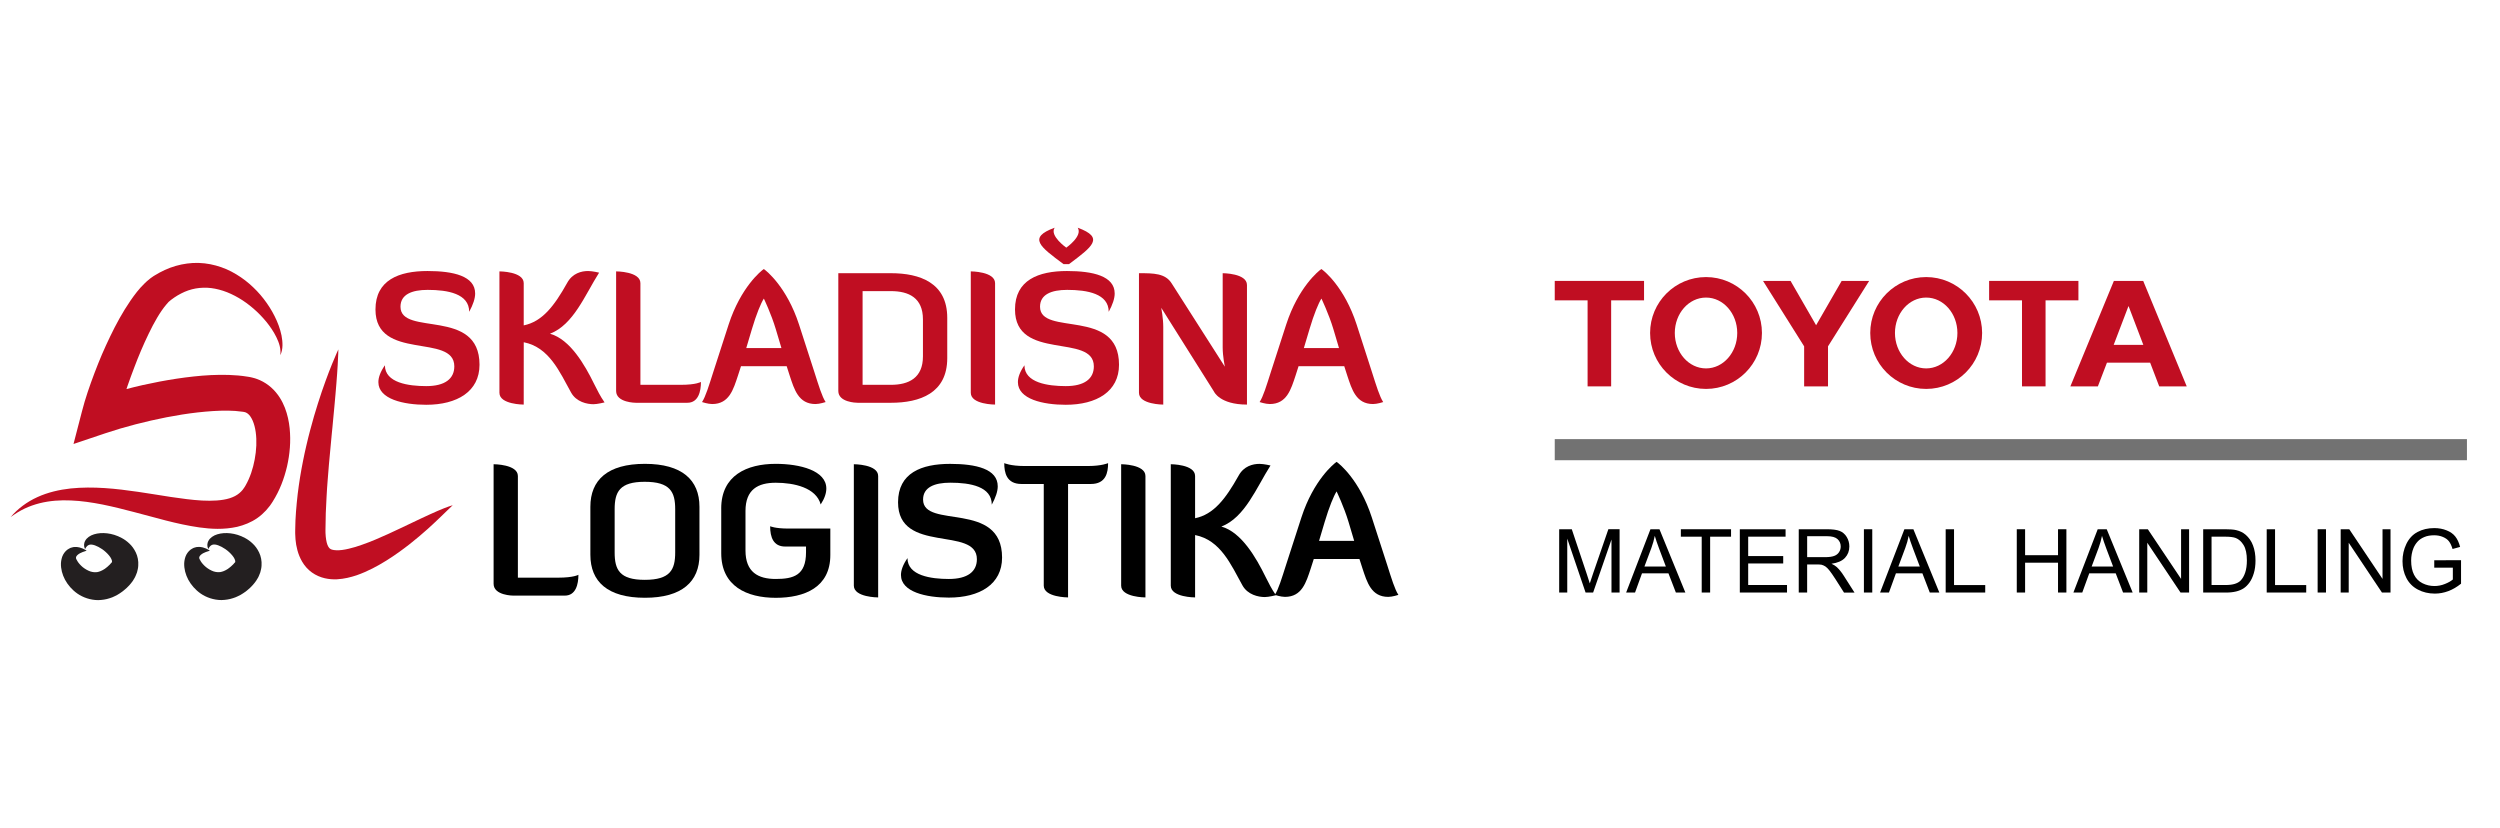 <?xml version="1.0" encoding="utf-8"?>
<!-- Generator: Adobe Illustrator 16.0.0, SVG Export Plug-In . SVG Version: 6.00 Build 0)  -->
<!DOCTYPE svg PUBLIC "-//W3C//DTD SVG 1.1//EN" "http://www.w3.org/Graphics/SVG/1.1/DTD/svg11.dtd">
<svg version="1.1" id="Layer_1" xmlns="http://www.w3.org/2000/svg" xmlns:xlink="http://www.w3.org/1999/xlink" x="0px" y="0px"
	 width="302px" height="100px" viewBox="-3.167 0 302 100" enable-background="new -3.167 0 302 100" xml:space="preserve">
<g id="Layer_2_1_" display="none">
	<rect x="-40.5" y="-35.5" display="inline" fill="#9C0000" stroke="#FFFFFF" stroke-miterlimit="10" width="426" height="212"/>
</g>
<g id="Layer_2" display="none">
	
		<rect x="-29.833" y="-14.833" display="inline" fill="#A71730" stroke="#000000" stroke-miterlimit="10" width="392.667" height="161"/>
</g>
<g id="Layer_3">
</g>
<g>
	<g>
		<path fill="#C00E22" d="M229.515,33.47c-3.732,0-6.756,3.023-6.756,6.755c0,3.733,3.021,6.757,6.756,6.757
			c3.733,0,6.758-3.024,6.758-6.757C236.271,36.493,233.246,33.47,229.515,33.47 M229.515,44.504c-2.08,0-3.771-1.915-3.771-4.279
			c0-2.363,1.69-4.279,3.771-4.279c2.087,0,3.773,1.916,3.773,4.279C233.287,42.589,231.599,44.504,229.515,44.504"/>
	</g>
	<polygon fill="#C00E22" points="247.906,33.934 237.119,33.934 237.119,36.282 241.102,36.282 241.09,36.282 241.09,46.674 
		243.936,46.674 243.936,36.282 243.95,36.282 247.906,36.282 	"/>
	<path fill="#C00E22" d="M255.731,33.934h-1.77h-1.772l-5.255,12.74h3.322l1.096-2.863l0.004-0.003h2.606h2.604l0.005,0.003
		l1.095,2.863h3.323L255.731,33.934z M252.167,41.658l1.778-4.663h0.026l1.775,4.663h-1.789H252.167z"/>
	<polygon fill="#C00E22" points="195.434,33.934 184.646,33.934 184.646,36.282 188.628,36.282 188.614,36.282 188.614,46.674 
		191.46,46.674 191.46,36.282 191.474,36.282 195.434,36.282 	"/>
	<g>
		<path fill="#C00E22" d="M202.922,33.47c-3.735,0-6.757,3.023-6.757,6.755c0,3.733,3.021,6.757,6.757,6.757
			c3.731,0,6.754-3.024,6.754-6.757C209.676,36.493,206.652,33.47,202.922,33.47 M202.922,44.504c-2.088,0-3.774-1.915-3.774-4.279
			c0-2.363,1.687-4.279,3.774-4.279c2.08,0,3.77,1.916,3.77,4.279C206.691,42.589,205.001,44.504,202.922,44.504"/>
	</g>
	<polygon fill="#C00E22" points="222.627,33.934 219.305,33.934 216.218,39.29 213.133,33.934 209.807,33.934 214.773,41.838 
		214.773,41.897 214.773,46.674 216.218,46.674 217.657,46.674 217.657,41.897 217.657,41.838 	"/>
	<rect x="184.646" y="53.046" fill="#727272" width="110.193" height="2.549"/>
	<g>
		<path d="M185.182,71.578v-7.646h1.523l1.812,5.414c0.165,0.505,0.289,0.88,0.363,1.129c0.09-0.277,0.226-0.686,0.408-1.227
			l1.835-5.318h1.356v7.646h-0.979v-6.401l-2.217,6.401h-0.914l-2.212-6.511v6.511h-0.978L185.182,71.578L185.182,71.578z"/>
		<path d="M193.271,71.578l2.937-7.646h1.088l3.129,7.646h-1.147l-0.896-2.319h-3.195l-0.84,2.319H193.271z M195.48,68.436h2.589
			l-0.798-2.116c-0.242-0.644-0.423-1.177-0.54-1.588c-0.098,0.492-0.237,0.979-0.413,1.461L195.48,68.436z"/>
		<path d="M202.399,71.578v-6.746h-2.519v-0.9h6.063v0.9h-2.526v6.746H202.399z"/>
		<path d="M207.003,71.578v-7.646h5.528v0.9h-4.517v2.342h4.231v0.896h-4.231v2.602h4.691v0.904L207.003,71.578L207.003,71.578z"/>
		<path d="M214.121,71.578v-7.646h3.393c0.676,0,1.2,0.067,1.551,0.204c0.355,0.139,0.64,0.385,0.851,0.729
			c0.21,0.347,0.318,0.729,0.318,1.151c0,0.544-0.179,0.997-0.527,1.374c-0.352,0.372-0.895,0.608-1.629,0.71
			c0.271,0.129,0.474,0.256,0.611,0.381c0.298,0.273,0.578,0.61,0.839,1.02l1.33,2.082h-1.27l-1.012-1.592
			c-0.296-0.459-0.537-0.812-0.73-1.055c-0.192-0.242-0.362-0.417-0.513-0.514c-0.154-0.095-0.307-0.163-0.459-0.202
			c-0.116-0.023-0.309-0.034-0.564-0.034h-1.174v3.396h-1.014L214.121,71.578L214.121,71.578z M215.135,67.304h2.176
			c0.464,0,0.823-0.049,1.085-0.146c0.257-0.091,0.46-0.248,0.594-0.459c0.137-0.208,0.202-0.438,0.202-0.683
			c0-0.36-0.129-0.659-0.392-0.896c-0.264-0.234-0.679-0.346-1.245-0.346h-2.417v2.528H215.135z"/>
		<path d="M221.993,71.578v-7.646h1.01v7.646H221.993z"/>
		<path d="M223.947,71.578l2.937-7.646h1.086l3.135,7.646h-1.155l-0.892-2.319h-3.197l-0.842,2.319H223.947z M226.154,68.436h2.592
			l-0.801-2.116c-0.24-0.644-0.426-1.177-0.542-1.588c-0.094,0.492-0.233,0.979-0.412,1.461L226.154,68.436z"/>
		<path d="M231.871,71.578v-7.646h1.009v6.743h3.768v0.903H231.871z"/>
		<path d="M240.459,71.578v-7.646h1.006v3.136h3.977v-3.136h1.011v7.646h-1.011v-3.604h-3.977v3.604H240.459z"/>
		<path d="M247.301,71.578l2.936-7.646h1.088l3.133,7.646h-1.158l-0.888-2.319h-3.197l-0.843,2.319H247.301z M249.504,68.436h2.592
			l-0.8-2.116c-0.243-0.644-0.419-1.177-0.542-1.588c-0.097,0.492-0.234,0.979-0.412,1.461L249.504,68.436z"/>
		<path d="M255.249,71.578v-7.646h1.041l4.017,6.001v-6.001h0.968v7.646h-1.035l-4.015-6.012v6.012H255.249z"/>
		<path d="M262.978,71.578v-7.646h2.634c0.596,0,1.045,0.032,1.36,0.109c0.438,0.104,0.812,0.282,1.122,0.547
			c0.401,0.345,0.707,0.778,0.903,1.306c0.202,0.528,0.3,1.136,0.3,1.817c0,0.581-0.068,1.095-0.205,1.542
			c-0.133,0.449-0.312,0.823-0.52,1.114c-0.213,0.297-0.445,0.527-0.699,0.696c-0.252,0.166-0.556,0.296-0.908,0.384
			c-0.358,0.086-0.767,0.134-1.232,0.134L262.978,71.578L262.978,71.578z M263.988,70.672h1.631c0.505,0,0.899-0.049,1.187-0.144
			c0.289-0.09,0.52-0.222,0.685-0.39c0.24-0.242,0.428-0.566,0.562-0.974c0.136-0.402,0.204-0.896,0.204-1.472
			c0-0.802-0.134-1.417-0.395-1.843c-0.264-0.433-0.579-0.714-0.959-0.862c-0.271-0.104-0.707-0.157-1.307-0.157h-1.607V70.672
			L263.988,70.672z"/>
		<path d="M270.651,71.578v-7.646h1.008v6.743h3.765v0.903H270.651z"/>
		<path d="M276.803,71.578v-7.646h1.01v7.646H276.803z"/>
		<path d="M279.587,71.578v-7.646h1.037l4.018,6.001v-6.001h0.965v7.646h-1.036l-4.014-6.012v6.012H279.587z"/>
		<path d="M290.891,68.575v-0.895l3.236-0.009v2.839c-0.495,0.396-1.009,0.699-1.536,0.896c-0.531,0.199-1.075,0.301-1.63,0.301
			c-0.751,0-1.435-0.161-2.044-0.483c-0.614-0.322-1.077-0.786-1.392-1.398c-0.312-0.606-0.469-1.286-0.469-2.038
			c0-0.744,0.156-1.437,0.467-2.084c0.312-0.642,0.757-1.125,1.346-1.438c0.582-0.312,1.254-0.473,2.016-0.473
			c0.552,0,1.056,0.093,1.5,0.275c0.445,0.174,0.801,0.425,1.05,0.745c0.251,0.318,0.447,0.737,0.578,1.254l-0.912,0.251
			c-0.116-0.391-0.26-0.695-0.428-0.919c-0.17-0.226-0.418-0.401-0.733-0.534c-0.314-0.134-0.665-0.203-1.052-0.203
			c-0.458,0-0.863,0.067-1.198,0.212c-0.337,0.143-0.612,0.326-0.815,0.557c-0.206,0.229-0.37,0.482-0.486,0.758
			c-0.193,0.471-0.289,0.984-0.289,1.534c0,0.681,0.118,1.256,0.352,1.714c0.235,0.459,0.577,0.797,1.023,1.021
			c0.45,0.223,0.924,0.334,1.434,0.334c0.434,0,0.864-0.08,1.28-0.253c0.419-0.166,0.73-0.348,0.947-0.538v-1.428h-2.244V68.575
			L290.891,68.575z"/>
	</g>
</g>
<g>
	<g>
		<path fill="#C00E22" d="M30.69,42.91c0.109-0.783-0.148-1.521-0.476-2.189c-0.33-0.673-0.758-1.292-1.226-1.87
			c-0.477-0.574-0.992-1.106-1.548-1.583s-1.142-0.908-1.756-1.267c-0.614-0.359-1.248-0.659-1.893-0.87
			c-0.646-0.208-1.294-0.343-1.932-0.372c-0.638-0.021-1.259,0.034-1.854,0.193c-0.298,0.079-0.589,0.179-0.873,0.301
			c-0.283,0.127-0.561,0.268-0.833,0.426c-0.27,0.165-0.538,0.337-0.792,0.537l-0.096,0.075c-0.058,0.042,0.072-0.053,0.054-0.042
			l-0.007,0.006l-0.013,0.013l-0.029,0.023l-0.057,0.047l-0.111,0.094l-0.056,0.047c-0.013,0.013-0.016,0.02-0.025,0.03l-0.229,0.26
			c-0.382,0.441-0.771,1.019-1.127,1.62c-0.359,0.606-0.697,1.251-1.013,1.913c-0.319,0.663-0.631,1.338-0.922,2.027
			c-0.292,0.688-0.572,1.386-0.836,2.09c-0.269,0.705-0.531,1.411-0.777,2.124c-0.247,0.712-0.481,1.427-0.699,2.142
			c-0.214,0.716-0.428,1.427-0.594,2.112L8.137,48.2c1.313-0.451,2.632-0.846,3.96-1.198c1.328-0.355,2.666-0.649,4.02-0.907
			c1.351-0.254,2.716-0.466,4.102-0.616c1.39-0.15,2.797-0.234,4.26-0.188c0.734,0.025,1.482,0.083,2.264,0.212l0.146,0.023
			l0.075,0.013l0.126,0.024l0.122,0.027l0.074,0.017l0.117,0.031c0.077,0.019,0.16,0.041,0.231,0.062l0.196,0.066
			c0.129,0.044,0.258,0.098,0.384,0.152c0.509,0.227,0.984,0.535,1.386,0.898c0.406,0.358,0.734,0.766,1.006,1.179
			c0.268,0.414,0.475,0.839,0.64,1.258c0.324,0.841,0.491,1.667,0.576,2.466c0.162,1.602,0.02,3.129-0.312,4.61
			c-0.349,1.478-0.882,2.916-1.742,4.274L29.6,60.859l-0.051,0.074l-0.01,0.014L29.52,60.97l-0.031,0.052l-0.074,0.099
			c-0.071,0.104-0.275,0.348-0.441,0.532c-0.33,0.351-0.666,0.658-1.053,0.925c-0.763,0.537-1.617,0.862-2.436,1.062
			c-1.646,0.362-3.155,0.266-4.564,0.073c-1.411-0.203-2.746-0.502-4.051-0.836c-1.304-0.336-2.582-0.685-3.851-1.022
			s-2.532-0.651-3.798-0.908c-1.265-0.248-2.536-0.44-3.811-0.491c-1.272-0.06-2.551,0.026-3.793,0.336
			C1,60.951,0.386,61.16-0.201,61.441c-0.587,0.281-1.15,0.631-1.685,1.027c0.86-1.02,1.984-1.848,3.241-2.42
			c1.259-0.574,2.632-0.889,4.006-1.041C6.737,58.866,8.12,58.87,9.48,58.96c1.364,0.09,2.708,0.263,4.036,0.455
			c1.33,0.19,2.638,0.42,3.931,0.615c1.292,0.188,2.567,0.37,3.795,0.436c1.221,0.062,2.407,0.013,3.338-0.278
			c0.46-0.147,0.85-0.347,1.151-0.603c0.153-0.119,0.297-0.274,0.413-0.412c0.044-0.071,0.065-0.071,0.178-0.25l0.069-0.103
			l0.035-0.051l0.016-0.026l0.009-0.013c-0.08,0.115-0.019,0.026-0.035,0.052l0.099-0.168c0.516-0.906,0.882-2.005,1.086-3.115
			c0.21-1.108,0.267-2.265,0.123-3.297c-0.07-0.513-0.197-0.992-0.366-1.384c-0.169-0.389-0.374-0.673-0.561-0.823
			c-0.094-0.079-0.184-0.129-0.282-0.173c-0.027-0.007-0.049-0.021-0.078-0.024l-0.041-0.014c-0.008-0.001-0.006,0-0.009-0.001
			l-0.002-0.002c0.003,0-0.004-0.001-0.017-0.004l-0.03-0.006l-0.123-0.023L26.2,49.743c-0.019-0.004,0.101,0.02,0.044,0.009
			L26.22,49.75l-0.05-0.008l-0.099-0.012c-0.526-0.079-1.104-0.117-1.696-0.125c-1.185-0.014-2.429,0.08-3.675,0.217
			c-1.248,0.141-2.504,0.344-3.754,0.586c-1.252,0.244-2.498,0.533-3.734,0.85c-1.236,0.32-2.462,0.68-3.657,1.082l-3.842,1.293
			l1.009-3.893c0.214-0.824,0.442-1.608,0.703-2.379c0.258-0.77,0.531-1.529,0.816-2.282c0.287-0.752,0.582-1.501,0.899-2.244
			c0.32-0.74,0.655-1.475,1.008-2.206c0.704-1.463,1.483-2.903,2.448-4.313c0.491-0.704,1.005-1.408,1.711-2.087
			c0.091-0.086,0.17-0.165,0.274-0.258c0.112-0.098,0.227-0.192,0.343-0.286l0.084-0.067l0.061-0.044l0.118-0.083l0.184-0.13
			l0.147-0.089c0.384-0.244,0.799-0.457,1.218-0.654c0.844-0.391,1.764-0.66,2.701-0.783c0.937-0.128,1.894-0.093,2.802,0.084
			c0.908,0.181,1.77,0.482,2.557,0.894c0.782,0.413,1.502,0.903,2.149,1.461c0.645,0.56,1.229,1.168,1.739,1.83
			c0.509,0.66,0.96,1.358,1.326,2.098c0.371,0.734,0.662,1.512,0.829,2.316c0.081,0.404,0.124,0.815,0.116,1.225
			C30.947,42.141,30.87,42.559,30.69,42.91z"/>
		<path fill="#C00E22" d="M37.707,42.209c0,0-0.008,0.706-0.083,1.924c-0.017,0.306-0.04,0.642-0.065,1.006
			c-0.023,0.368-0.053,0.762-0.089,1.182c-0.031,0.422-0.069,0.869-0.112,1.339c-0.04,0.473-0.083,0.966-0.133,1.48
			c-0.045,0.515-0.095,1.049-0.152,1.602c-0.025,0.275-0.05,0.557-0.078,0.843c-0.028,0.282-0.056,0.573-0.087,0.864
			c-0.108,1.167-0.222,2.395-0.34,3.667c-0.06,0.632-0.104,1.276-0.155,1.925c-0.026,0.322-0.05,0.65-0.073,0.979
			c-0.021,0.324-0.039,0.652-0.057,0.982c-0.082,1.314-0.128,2.648-0.132,3.963l-0.001,0.121l0.001,0.109l0.001,0.127l0.004,0.1
			c0.003,0.119,0.017,0.268,0.027,0.396c0.031,0.258,0.061,0.506,0.116,0.709c0.051,0.209,0.119,0.375,0.184,0.492
			c0.067,0.115,0.125,0.176,0.18,0.232c0.06,0.053,0.137,0.102,0.272,0.146c0.133,0.041,0.316,0.066,0.529,0.076
			c0.43,0.02,0.962-0.057,1.495-0.186c0.539-0.123,1.092-0.291,1.631-0.49c0.543-0.189,1.082-0.398,1.604-0.619
			c1.048-0.441,2.045-0.902,2.969-1.344c0.931-0.441,1.785-0.846,2.542-1.207c0.766-0.354,1.439-0.67,2.004-0.912
			c0.564-0.238,1.016-0.424,1.33-0.529c0.314-0.111,0.486-0.156,0.486-0.156s-0.127,0.121-0.367,0.35
			c-0.234,0.227-0.579,0.562-1.019,0.986c-0.438,0.424-0.978,0.934-1.611,1.508c-0.321,0.281-0.661,0.58-1.026,0.893
			c-0.368,0.307-0.756,0.629-1.173,0.959c-0.833,0.648-1.762,1.33-2.813,1.986c-1.056,0.654-2.218,1.297-3.615,1.787
			c-0.705,0.23-1.468,0.432-2.372,0.482c-0.451,0.018-0.939-0.008-1.458-0.129c-0.518-0.117-1.07-0.348-1.556-0.695
			c-0.492-0.348-0.888-0.812-1.168-1.281c-0.281-0.475-0.463-0.949-0.587-1.41c-0.123-0.455-0.196-0.889-0.23-1.314
			c-0.017-0.217-0.031-0.41-0.034-0.637l-0.003-0.16v-0.129l0.004-0.287c0.011-1.439,0.142-2.861,0.297-4.246
			c0.045-0.348,0.09-0.688,0.135-1.031c0.052-0.338,0.104-0.682,0.154-1.02c0.107-0.67,0.233-1.328,0.36-1.977
			c0.123-0.645,0.268-1.273,0.409-1.889c0.137-0.617,0.296-1.213,0.446-1.795c0.302-1.16,0.626-2.249,0.942-3.246
			c0.314-0.996,0.626-1.903,0.917-2.7c0.29-0.8,0.557-1.491,0.789-2.056C37.404,42.846,37.707,42.209,37.707,42.209z"/>
		<path fill="#231F20" d="M7.106,66.33c0,0-0.03-0.076-0.083-0.225c-0.025-0.072-0.032-0.188-0.033-0.324
			c0.01-0.064,0.02-0.137,0.037-0.217c0.015-0.082,0.06-0.152,0.1-0.24c0.178-0.346,0.599-0.641,1.068-0.779
			c0.474-0.145,1.011-0.184,1.579-0.119c0.566,0.068,1.167,0.238,1.776,0.572c0.306,0.162,0.611,0.377,0.905,0.658
			c0.296,0.27,0.573,0.639,0.787,1.088c0.218,0.449,0.333,1.023,0.292,1.58c-0.01,0.291-0.081,0.551-0.151,0.82
			c-0.043,0.125-0.093,0.244-0.144,0.363c-0.025,0.061-0.051,0.123-0.08,0.18L13.07,69.85c-0.06,0.105-0.122,0.211-0.188,0.314
			l-0.206,0.273c-0.139,0.189-0.286,0.334-0.437,0.48l-0.114,0.117l-0.159,0.137l-0.174,0.146l-0.087,0.072
			c-0.034,0.024-0.048,0.043-0.107,0.082l-0.297,0.207c-0.1,0.062-0.205,0.131-0.305,0.188L10.7,72.016
			c-0.192,0.105-0.409,0.186-0.628,0.252c-0.432,0.146-0.908,0.213-1.375,0.227c-0.946-0.002-1.837-0.322-2.508-0.785
			c-0.673-0.469-1.164-1.059-1.502-1.68c-0.329-0.625-0.515-1.301-0.492-1.994c0.017-0.184,0.027-0.346,0.077-0.523
			c0.025-0.086,0.038-0.166,0.073-0.254c0.034-0.086,0.073-0.168,0.111-0.25c0.172-0.312,0.421-0.584,0.696-0.721
			c0.068-0.035,0.134-0.072,0.197-0.104c0.065-0.018,0.129-0.035,0.193-0.055c0.062-0.016,0.122-0.029,0.181-0.045
			c0.057,0,0.113-0.004,0.168-0.006c0.218-0.018,0.394,0.025,0.552,0.055C6.75,66.215,6.96,66.316,7.097,66.4
			c0.137,0.078,0.205,0.123,0.205,0.123S7.223,66.553,7.074,66.6c-0.072,0.025-0.16,0.049-0.257,0.088
			c-0.098,0.047-0.209,0.084-0.318,0.143c-0.218,0.115-0.449,0.301-0.484,0.486c-0.023,0.082,0.006,0.162,0.038,0.232
			c0.035,0.07,0.081,0.158,0.147,0.262c0.13,0.213,0.357,0.473,0.623,0.697c0.275,0.221,0.599,0.408,0.909,0.518
			c0.316,0.105,0.597,0.117,0.849,0.084c0.128-0.029,0.252-0.055,0.39-0.115c0.068-0.029,0.138-0.055,0.211-0.098l0.11-0.057
			c0.033-0.016,0.051-0.037,0.08-0.055c0.027-0.016,0.056-0.027,0.084-0.043c0.008,0,0.048-0.035,0.076-0.055l0.089-0.07l0.18-0.141
			l0.044-0.035l0.022-0.02c0.017-0.016-0.12,0.104-0.062,0.057l0.002-0.004l0.007-0.01l0.049-0.047
			c0.064-0.062,0.143-0.119,0.184-0.17c0.023-0.025,0.051-0.055,0.079-0.078c0.013-0.021,0.032-0.043,0.05-0.062l0.03-0.028
			c0.009-0.013,0.012-0.021,0.017-0.027c0.009-0.014,0.022-0.026,0.038-0.038c0.005-0.019,0.039-0.037,0.04-0.044
			c0.028-0.021,0.066-0.043,0.065-0.118c0.018-0.149-0.125-0.479-0.364-0.757c-0.234-0.28-0.531-0.553-0.834-0.76
			c-0.298-0.204-0.603-0.36-0.868-0.456c-0.27-0.094-0.483-0.121-0.667-0.074c-0.095,0.021-0.17,0.078-0.248,0.133
			C7.331,66,7.265,66.053,7.226,66.123C7.146,66.258,7.106,66.33,7.106,66.33z"/>
		<path fill="#231F20" d="M21.997,66.33c0,0-0.029-0.076-0.085-0.225c-0.024-0.072-0.031-0.188-0.032-0.324
			c0.009-0.064,0.021-0.137,0.038-0.217c0.016-0.082,0.06-0.152,0.101-0.24c0.179-0.346,0.598-0.641,1.067-0.779
			c0.476-0.145,1.014-0.184,1.582-0.119c0.566,0.068,1.167,0.238,1.776,0.572c0.304,0.162,0.612,0.377,0.903,0.658
			c0.294,0.27,0.575,0.639,0.788,1.09c0.218,0.447,0.333,1.021,0.292,1.58c-0.012,0.293-0.083,0.549-0.152,0.818
			c-0.042,0.125-0.093,0.244-0.143,0.363c-0.026,0.061-0.052,0.125-0.08,0.182l-0.089,0.16c-0.061,0.104-0.124,0.213-0.19,0.312
			l-0.205,0.273c-0.14,0.189-0.286,0.332-0.436,0.482l-0.113,0.117L26.86,71.17l-0.175,0.148l-0.088,0.072
			c-0.032,0.021-0.048,0.041-0.105,0.082l-0.299,0.204c-0.099,0.062-0.203,0.132-0.304,0.188l-0.297,0.148
			c-0.194,0.104-0.411,0.182-0.628,0.25c-0.433,0.146-0.91,0.213-1.377,0.225c-0.946-0.002-1.837-0.322-2.509-0.783
			c-0.671-0.471-1.165-1.059-1.502-1.678c-0.33-0.627-0.513-1.301-0.492-1.996c0.018-0.182,0.027-0.344,0.076-0.523
			c0.024-0.088,0.041-0.168,0.075-0.254c0.034-0.086,0.072-0.17,0.111-0.252c0.172-0.312,0.421-0.582,0.694-0.721
			c0.067-0.035,0.134-0.072,0.198-0.102c0.064-0.018,0.129-0.035,0.193-0.057c0.061-0.016,0.123-0.025,0.18-0.043
			c0.059,0,0.112-0.004,0.168-0.006c0.219-0.02,0.396,0.023,0.553,0.053c0.306,0.082,0.515,0.186,0.654,0.27
			c0.136,0.078,0.205,0.125,0.205,0.125s-0.079,0.025-0.227,0.076c-0.074,0.021-0.162,0.047-0.259,0.086
			c-0.098,0.047-0.207,0.086-0.319,0.141c-0.216,0.117-0.448,0.301-0.483,0.488c-0.025,0.084,0.006,0.162,0.039,0.23
			c0.036,0.072,0.08,0.16,0.146,0.264c0.13,0.213,0.357,0.473,0.623,0.695c0.276,0.225,0.599,0.41,0.91,0.521
			c0.316,0.104,0.597,0.115,0.849,0.082c0.128-0.031,0.254-0.057,0.391-0.115c0.067-0.029,0.137-0.053,0.21-0.098l0.109-0.059
			c0.033-0.016,0.053-0.035,0.082-0.053c0.026-0.018,0.055-0.029,0.083-0.043c0.007,0,0.048-0.035,0.073-0.059l0.091-0.066
			l0.179-0.145l0.047-0.035l0.022-0.018c0.016-0.016-0.121,0.105-0.062,0.055l0.003-0.004l0.006-0.008l0.048-0.045
			c0.064-0.061,0.144-0.119,0.185-0.172c0.026-0.027,0.052-0.053,0.079-0.076c0.016-0.023,0.032-0.045,0.051-0.062l0.029-0.027
			c0.008-0.014,0.009-0.02,0.014-0.027c0.009-0.014,0.023-0.023,0.039-0.037c0.005-0.02,0.039-0.037,0.042-0.044
			c0.027-0.021,0.066-0.041,0.064-0.118c0.018-0.15-0.124-0.479-0.363-0.754c-0.236-0.283-0.533-0.557-0.836-0.762
			c-0.302-0.209-0.604-0.363-0.87-0.461c-0.269-0.094-0.482-0.121-0.667-0.074c-0.094,0.021-0.172,0.078-0.249,0.135
			c-0.055,0.061-0.121,0.113-0.16,0.184C22.037,66.258,21.997,66.33,21.997,66.33z"/>
	</g>
	<g>
		<g>
			<g>
				<path fill="#C00E22" d="M48.475,32.739c3.152,0,5.756,0.614,5.756,2.715c0,0.591-0.239,1.336-0.721,2.211
					c0-2.188-2.583-2.648-5.014-2.648c-1.904,0-3.284,0.547-3.284,2.036c0,3.613,9.546,0.066,9.546,7.005
					c0,3.244-2.715,4.839-6.436,4.839c-2.738,0-5.781-0.678-5.781-2.736c0-0.57,0.24-1.248,0.788-2.035
					c0,2.122,2.868,2.516,4.992,2.516c2.277,0,3.393-0.897,3.393-2.386c0-4.049-9.524-0.569-9.524-6.874
					C42.191,33.834,45.016,32.739,48.475,32.739z"/>
				<path fill="#C00E22" d="M60.098,48.874c0,0-2.934,0-2.934-1.423V32.783c0,0,2.934,0,2.934,1.423v5.1
					c2.232-0.457,3.679-2.317,5.255-5.143c0.633-1.161,1.729-1.424,2.518-1.424c0.544,0,1.334,0.198,1.334,0.198
					c-1.707,2.692-3.087,6.284-5.931,7.377c2.43,0.678,4.204,3.766,5.341,6.087c0.394,0.767,0.701,1.423,1.249,2.21
					c0,0-0.875,0.218-1.335,0.218c-0.766,0-2.08-0.261-2.715-1.422c-1.378-2.475-2.626-5.451-5.712-6.065L60.098,48.874
					L60.098,48.874z"/>
				<path fill="#C00E22" d="M73.649,48.656c0,0-2.389,0-2.389-1.424V32.783c0,0,2.935,0,2.935,1.423v12.28h4.883
					c1.861,0,2.43-0.349,2.43-0.349c0,1.138-0.307,2.518-1.641,2.518L73.649,48.656L73.649,48.656z"/>
				<path fill="#C00E22" d="M93.352,39.197l1.861,5.759c0.526,1.642,0.92,2.955,1.356,3.613c0,0-0.724,0.239-1.225,0.239
					c-2.058,0-2.564-1.772-3.11-3.414l-0.371-1.159h-5.517l-0.375,1.159c-0.548,1.643-1.051,3.414-3.107,3.414
					c-0.505,0-1.227-0.239-1.227-0.239c0.436-0.658,0.831-1.973,1.355-3.613l1.862-5.759c1.467-4.508,3.917-6.479,4.247-6.698
					C89.432,32.718,91.885,34.688,93.352,39.197z M87.66,39.766l-0.678,2.278h4.247l-0.679-2.278
					c-0.548-1.84-1.444-3.699-1.444-3.699C88.754,36.614,88.208,37.926,87.66,39.766z"/>
				<path fill="#C00E22" d="M100.444,48.656c-0.22,0-2.343-0.066-2.343-1.424v-14.23h6.35c3.502,0,6.809,1.161,6.809,5.385v4.882
					c0,4.226-3.306,5.387-6.809,5.387H100.444L100.444,48.656z M101.034,35.169v11.318h3.417c2.168,0,3.874-0.833,3.874-3.438
					v-4.467c0-2.604-1.706-3.415-3.874-3.415h-3.417V35.169z"/>
				<path fill="#C00E22" d="M114.104,32.783c0,0,2.934,0,2.934,1.423v14.667c0,0-2.934,0-2.934-1.423V32.783z"/>
				<path fill="#C00E22" d="M125.727,32.739c3.153,0,5.759,0.614,5.759,2.715c0,0.591-0.241,1.336-0.721,2.211
					c0-2.188-2.583-2.648-5.014-2.648c-1.905,0-3.283,0.547-3.283,2.036c0,3.613,9.542,0.066,9.542,7.005
					c0,3.244-2.713,4.839-6.437,4.839c-2.735,0-5.777-0.678-5.777-2.736c0-0.57,0.239-1.248,0.789-2.035
					c0,2.122,2.866,2.516,4.988,2.516c2.277,0,3.396-0.897,3.396-2.386c0-4.049-9.524-0.569-9.524-6.874
					C119.445,33.834,122.267,32.739,125.727,32.739z M125.64,29.917c0,0,2.015-1.403,1.381-2.41c3.284,1.205,1.773,2.277-1.053,4.4
					h-0.657c-2.822-2.101-4.377-3.195-1.072-4.4C123.58,28.47,125.64,29.917,125.64,29.917z"/>
				<path fill="#C00E22" d="M144.795,44.299c0,0-0.262-1.249-0.262-2.323v-8.973c0,0,2.934,0,2.934,1.423v14.448
					c-3.307,0-3.987-1.573-3.987-1.573l-6.368-10.116c0,0,0.242,1.248,0.242,2.319v9.371c0,0-2.934,0-2.934-1.424V33.002
					c1.75,0,3.196,0,3.961,1.248L144.795,44.299z"/>
				<path fill="#C00E22" d="M160.711,39.197l1.857,5.759c0.524,1.642,0.922,2.955,1.356,3.613c0,0-0.723,0.239-1.225,0.239
					c-2.06,0-2.562-1.772-3.109-3.414l-0.372-1.159H153.7l-0.371,1.159c-0.547,1.643-1.05,3.414-3.11,3.414
					c-0.505,0-1.226-0.239-1.226-0.239c0.438-0.658,0.832-1.973,1.354-3.613l1.861-5.759c1.469-4.508,3.916-6.479,4.246-6.698
					C156.792,32.718,159.243,34.688,160.711,39.197z M155.02,39.766l-0.68,2.278h4.244l-0.676-2.278
					c-0.551-1.84-1.447-3.699-1.447-3.699C156.111,36.614,155.564,37.926,155.02,39.766z"/>
			</g>
		</g>
		<g>
			<g>
				<path d="M58.846,71.951c0,0-2.386,0-2.386-1.426V56.078c0,0,2.933,0,2.933,1.422v12.281h4.881c1.862,0,2.431-0.348,2.431-0.348
					c0,1.135-0.306,2.516-1.643,2.516h-6.216V71.951z"/>
				<path d="M81.328,67.023c0,3.236-2.102,5.188-6.589,5.188c-4.508,0-6.589-1.951-6.589-5.188V61.22
					c0-3.239,2.081-5.188,6.589-5.188c4.487,0,6.589,1.948,6.589,5.188V67.023z M78.396,61.51c0-2.08-0.592-3.309-3.679-3.309
					c-3.043,0-3.634,1.227-3.634,3.309v5.23c0,2.078,0.591,3.305,3.634,3.305c3.087,0,3.679-1.227,3.679-3.305V61.51z"/>
				<path d="M83.956,61.42c0-3.984,3.085-5.388,6.588-5.388c2.933,0,6.109,0.812,6.109,2.979c0,0.55-0.197,1.183-0.68,1.927
					c-0.548-2.033-3.218-2.623-5.429-2.623c-2.146,0-3.656,0.808-3.656,3.412v4.774c0,2.604,1.51,3.438,3.656,3.438
					S94.2,69.5,94.2,66.718v-0.696h-2.518c-1.421,0-1.816-1.119-1.816-2.453c0,0,0.591,0.281,2.189,0.281h5.081v3.198
					c0,3.896-3.087,5.168-6.59,5.168c-3.502,0-6.588-1.401-6.588-5.387v-5.41L83.956,61.42L83.956,61.42z"/>
				<path d="M99.977,56.078c0,0,2.938,0,2.938,1.422v14.668c0,0-2.938,0-2.938-1.422V56.078z"/>
				<path d="M111.604,56.036c3.149,0,5.756,0.612,5.756,2.712c0,0.594-0.242,1.338-0.719,2.213c0-2.189-2.585-2.652-5.013-2.652
					c-1.908,0-3.287,0.551-3.287,2.039c0,3.611,9.543,0.066,9.543,7.006c0,3.238-2.712,4.836-6.437,4.836
					c-2.735,0-5.777-0.678-5.777-2.732c0-0.566,0.24-1.248,0.787-2.035c0,2.121,2.869,2.518,4.99,2.518
					c2.278,0,3.394-0.896,3.394-2.389c0-4.049-9.524-0.566-9.524-6.873C105.32,57.131,108.144,56.036,111.604,56.036z"/>
				<path d="M125.855,58.465v13.703c0,0-2.936,0-2.936-1.422V58.465h-2.692c-1.818,0-2.08-1.381-2.08-2.518
					c0,0,0.769,0.348,2.431,0.348h7.684c1.663,0,2.428-0.348,2.428-0.348c0,1.139-0.261,2.518-2.079,2.518H125.855z"/>
				<path d="M132.268,56.078c0,0,2.934,0,2.934,1.422v14.668c0,0-2.934,0-2.934-1.422V56.078z"/>
				<path d="M141.2,72.168c0,0-2.936,0-2.936-1.422V56.078c0,0,2.936,0,2.936,1.422v5.102c2.231-0.457,3.676-2.316,5.256-5.143
					c0.635-1.162,1.728-1.423,2.517-1.423c0.547,0,1.336,0.196,1.336,0.196c-1.709,2.689-3.086,6.281-5.933,7.377
					c2.429,0.678,4.203,3.766,5.34,6.086c0.394,0.768,0.703,1.424,1.248,2.209c0,0-0.877,0.221-1.334,0.221
					c-0.767,0-2.082-0.264-2.719-1.426c-1.375-2.473-2.623-5.449-5.709-6.064L141.2,72.168L141.2,72.168z"/>
				<path d="M162.543,62.494l1.863,5.756c0.521,1.641,0.916,2.955,1.354,3.611c0,0-0.721,0.242-1.225,0.242
					c-2.059,0-2.561-1.771-3.109-3.416l-0.373-1.16h-5.516l-0.371,1.16c-0.549,1.646-1.051,3.416-3.111,3.416
					c-0.506,0-1.223-0.242-1.223-0.242c0.436-0.656,0.828-1.971,1.354-3.611l1.861-5.756c1.467-4.51,3.92-6.48,4.246-6.701
					C158.627,56.014,161.079,57.984,162.543,62.494z M156.852,63.061l-0.678,2.277h4.244l-0.678-2.277
					c-0.549-1.84-1.447-3.699-1.447-3.699C157.947,59.908,157.4,61.223,156.852,63.061z"/>
			</g>
		</g>
	</g>
</g>
</svg>

